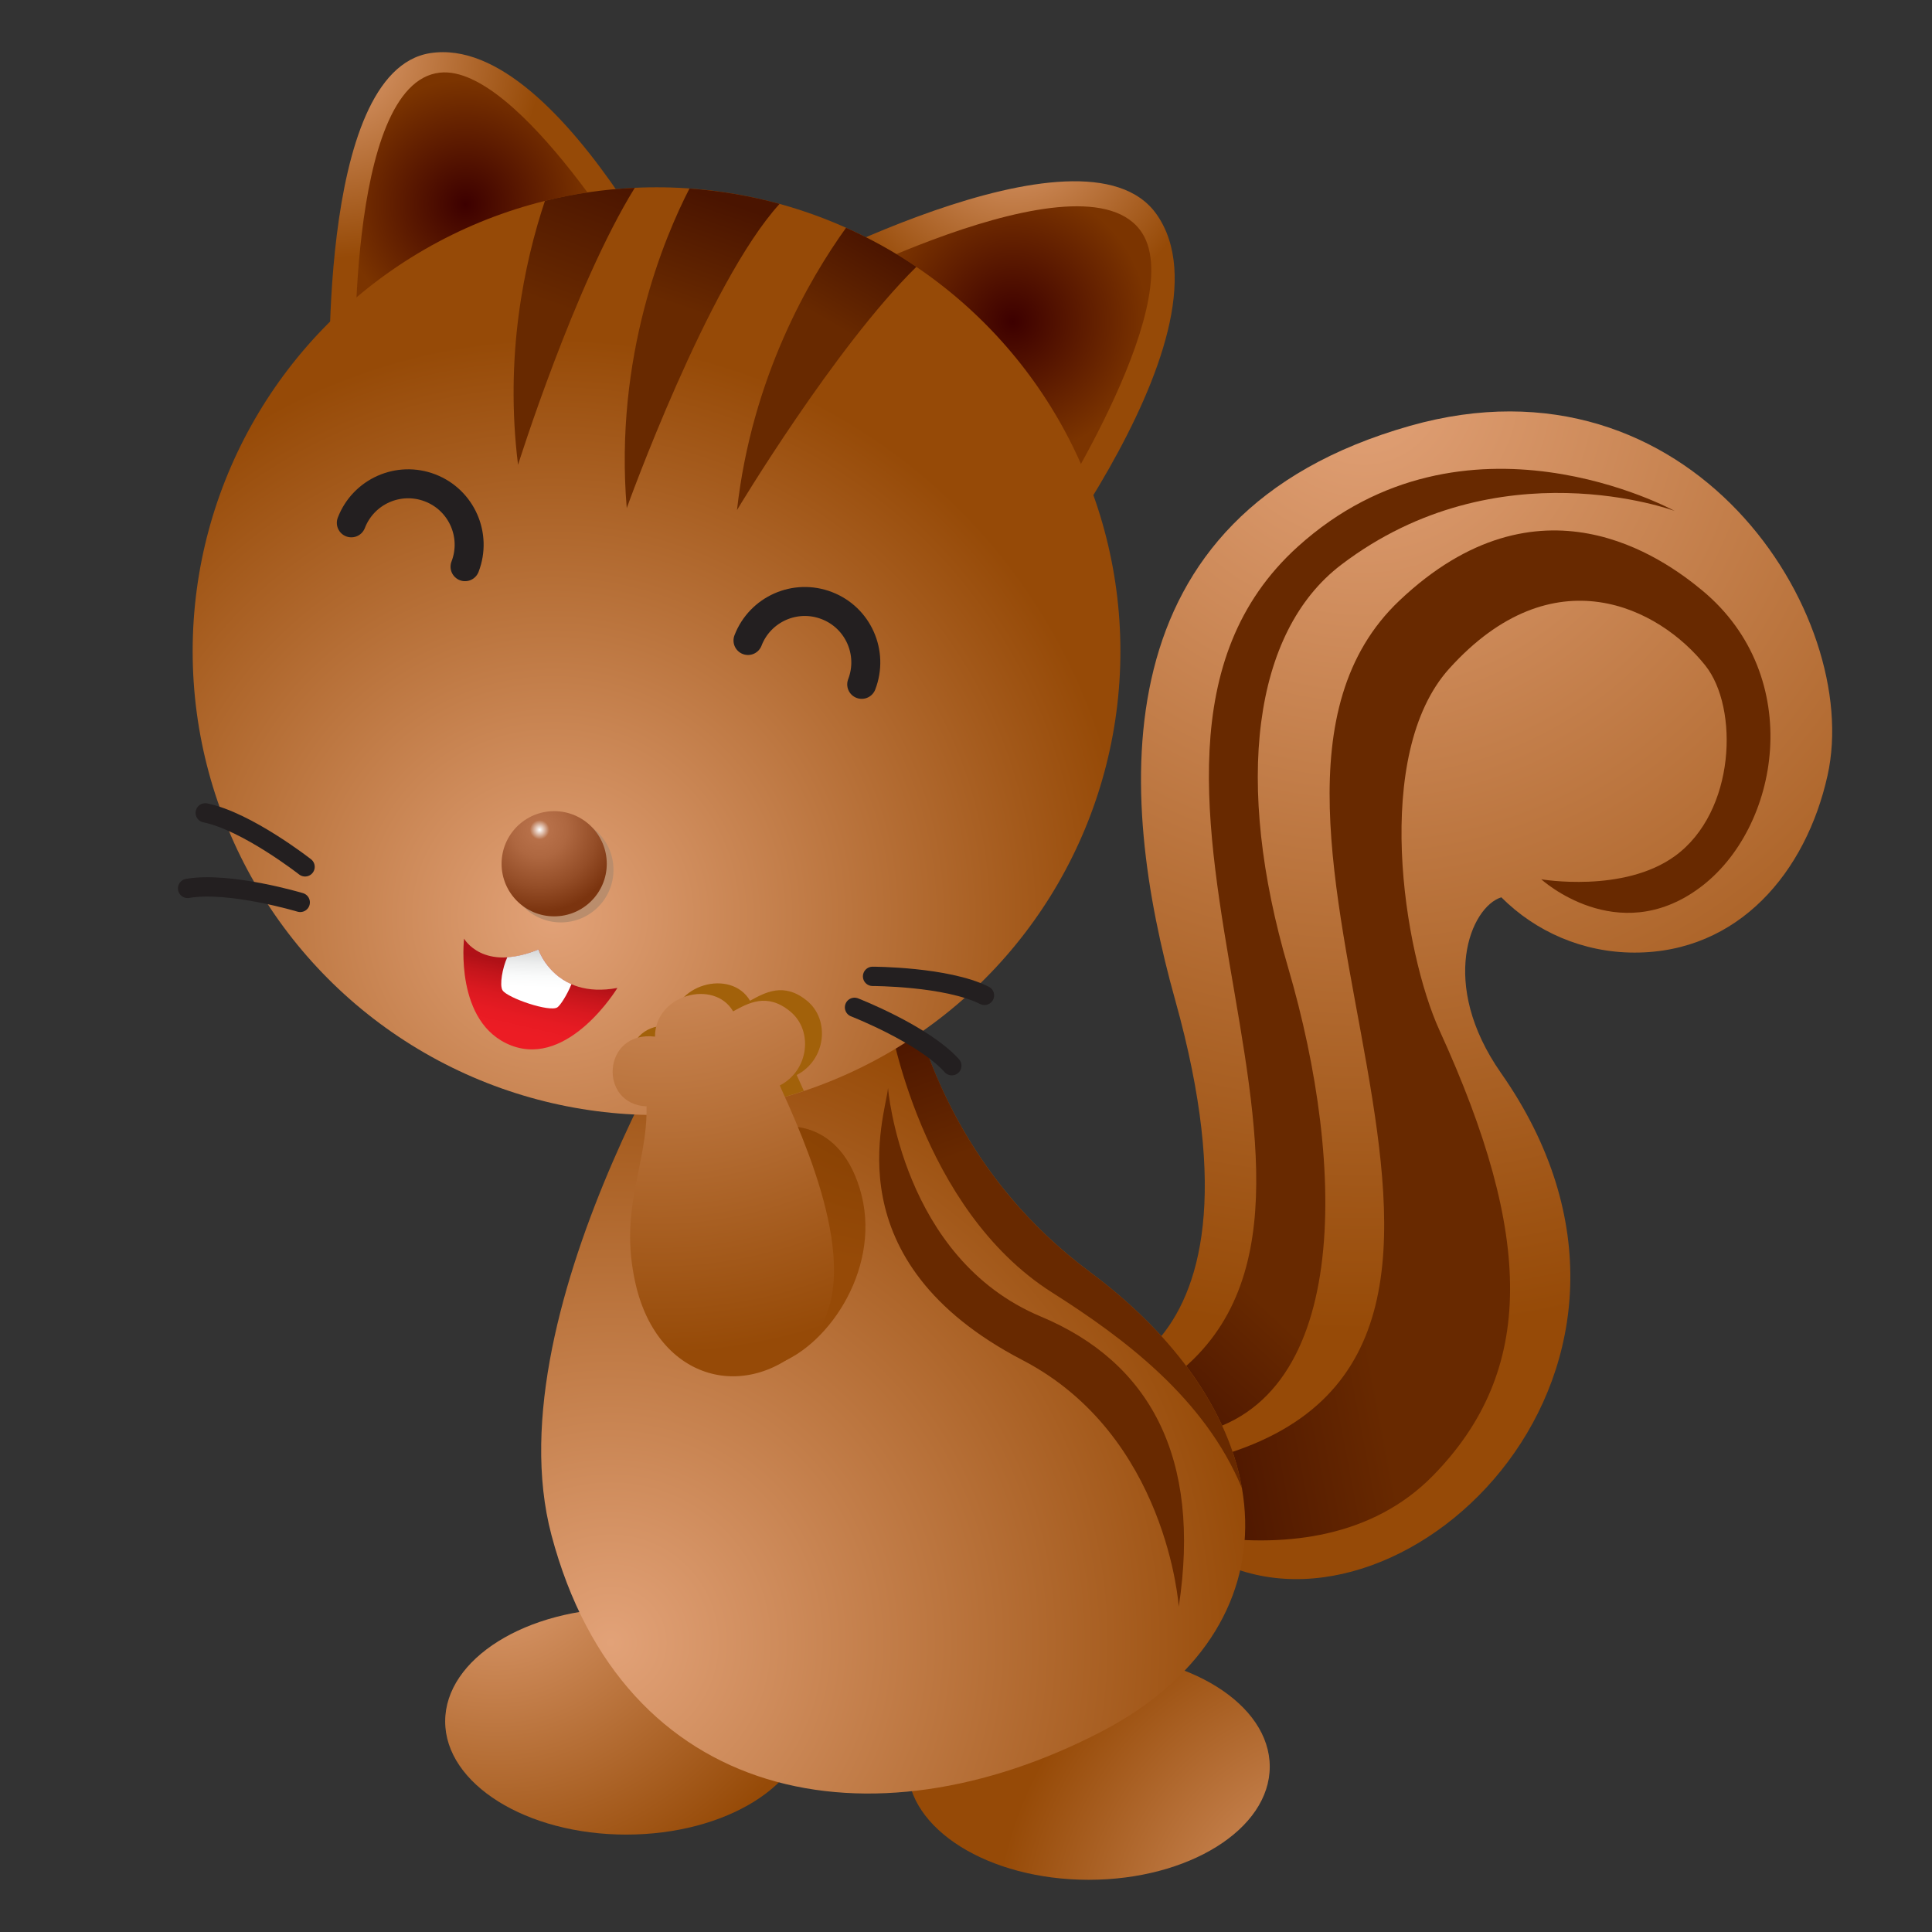 <?xml version="1.0" encoding="utf-8"?>
<!-- Generator: Adobe Illustrator 14.0.0, SVG Export Plug-In . SVG Version: 6.00 Build 43363)  -->
<!DOCTYPE svg PUBLIC "-//W3C//DTD SVG 1.1//EN" "http://www.w3.org/Graphics/SVG/1.1/DTD/svg11.dtd">
<svg version="1.1" id="图层_1" xmlns="http://www.w3.org/2000/svg" xmlns:xlink="http://www.w3.org/1999/xlink" x="0px" y="0px"
	 width="50px" height="50px" viewBox="0 0 50 50" enable-background="new 0 0 50 50" xml:space="preserve">
<rect x="0" y="0" width="50" height="50" fill="#333333" stroke="none"/>
<g>
	
		<radialGradient id="SVGID_1_" cx="44.864" cy="-115.056" r="8.245" gradientTransform="matrix(1.125 0 0 1.125 -37.64 169.56)" gradientUnits="userSpaceOnUse">
		<stop  offset="0" style="stop-color:#E2A278"/>
		<stop  offset="1" style="stop-color:#964A07"/>
	</radialGradient>
	<ellipse fill="url(#SVGID_1_)" cx="16.208" cy="44.549" rx="4.687" ry="2.93"/>
	
		<radialGradient id="SVGID_2_" cx="64.501" cy="-106.138" r="8.166" gradientTransform="matrix(1.125 0 0 1.125 -37.64 169.56)" gradientUnits="userSpaceOnUse">
		<stop  offset="0" style="stop-color:#E2A278"/>
		<stop  offset="1" style="stop-color:#964A07"/>
	</radialGradient>
	<ellipse fill="url(#SVGID_2_)" cx="28.174" cy="45.721" rx="4.687" ry="2.928"/>
	
		<radialGradient id="SVGID_3_" cx="217.336" cy="-150.969" r="4.924" gradientTransform="matrix(1.045 0 0 1.045 -200.875 160.815)" gradientUnits="userSpaceOnUse">
		<stop  offset="0" style="stop-color:#E2A278"/>
		<stop  offset="1" style="stop-color:#964A07"/>
	</radialGradient>
	<path fill="url(#SVGID_3_)" d="M19.849,7.37c0,0,8.196-4.517,10.086-1.82c2.206,3.148-4.133,10.809-4.133,10.809L19.849,7.37z"/>
	
		<radialGradient id="SVGID_4_" cx="-132.927" cy="-126.06" r="3.487" gradientTransform="matrix(0.829 0.568 -0.568 0.829 64.799 188.327)" gradientUnits="userSpaceOnUse">
		<stop  offset="0" style="stop-color:#3D0000"/>
		<stop  offset="1" style="stop-color:#7B3400"/>
	</radialGradient>
	<path fill="url(#SVGID_4_)" d="M20.571,7.808c0,0,7.538-4.055,8.991-1.772c1.201,1.891-2.626,7.715-2.626,7.715L20.571,7.808z"/>
	
		<radialGradient id="SVGID_5_" cx="200.448" cy="-152.747" r="5.242" gradientTransform="matrix(1.045 0 0 1.045 -200.875 160.815)" gradientUnits="userSpaceOnUse">
		<stop  offset="0" style="stop-color:#E2A278"/>
		<stop  offset="1" style="stop-color:#964A07"/>
	</radialGradient>
	<path fill="url(#SVGID_5_)" d="M8.541,10.419c0,0-0.394-8.582,2.594-9.044c3.489-0.54,7.224,7.789,7.224,7.789L8.541,10.419z"/>
	
		<radialGradient id="SVGID_6_" cx="-122.499" cy="-104.804" r="3.487" gradientTransform="matrix(0.804 -0.452 0.452 0.804 157.909 34.179)" gradientUnits="userSpaceOnUse">
		<stop  offset="0" style="stop-color:#3D0000"/>
		<stop  offset="1" style="stop-color:#7B3400"/>
	</radialGradient>
	<path fill="url(#SVGID_6_)" d="M9.195,10.001c0,0-0.28-7.852,2.189-8.121c2.044-0.223,5.287,5.294,5.287,5.294L9.195,10.001z"/>
	
		<radialGradient id="SVGID_7_" cx="22.352" cy="-144.371" r="23.45" gradientTransform="matrix(1.045 0 0 1.045 11.934 160.815)" gradientUnits="userSpaceOnUse">
		<stop  offset="0" style="stop-color:#E2A278"/>
		<stop  offset="1" style="stop-color:#964A07"/>
	</radialGradient>
	<path fill="url(#SVGID_7_)" d="M36.49,11.021c-8.101,2.298-7.561,9.549-6.076,14.861c2.817,10.082-3.04,10.082-3.04,10.082
		l-3.539,0.172c0,0,1.534,1.305,7.714,4.285c4.896,2.363,12.611-5.061,7.298-12.65c-1.625-2.32-0.784-4.303,0.007-4.549
		c0.882,0.884,2.103,1.431,3.45,1.431c2.694,0,4.438-2.085,4.993-4.586C48.217,15.932,43.772,8.957,36.49,11.021z"/>
	
		<linearGradient id="SVGID_8_" gradientUnits="userSpaceOnUse" x1="63.669" y1="-126.489" x2="59.187" y2="-125.632" gradientTransform="matrix(1.125 0 0 1.125 -37.64 169.56)">
		<stop  offset="0" style="stop-color:#682900"/>
		<stop  offset="1" style="stop-color:#4A1400"/>
	</linearGradient>
	<path fill="url(#SVGID_8_)" d="M27.421,38.563c0,0,0.493,0.188,4.152-0.887c9.75-2.861-1.157-16.636,4.643-22.132
		c3.619-3.429,6.823-1.104,7.839-0.262c2.688,2.23,2.014,6.168-0.08,7.703c-2.128,1.563-4.088-0.229-4.088-0.229
		s2.126,0.366,3.458-0.6c1.579-1.145,1.657-3.84,0.79-4.931c-1.192-1.499-3.936-2.907-6.63,0.08
		c-1.995,2.213-1.188,7.313-0.246,9.372c2.427,5.314,2.488,8.795-0.173,11.512C33.938,41.402,28.218,39.107,27.421,38.563z"/>
	
		<linearGradient id="SVGID_9_" gradientUnits="userSpaceOnUse" x1="58.916" y1="-124.063" x2="56.346" y2="-121.295" gradientTransform="matrix(1.125 0 0 1.125 -37.64 169.56)">
		<stop  offset="0" style="stop-color:#682900"/>
		<stop  offset="1" style="stop-color:#4A1400"/>
	</linearGradient>
	<path fill="url(#SVGID_9_)" d="M23.595,38.969c0,0,2.436-0.762,6.151-2.932c7.117-4.15-2.521-16.134,3.839-21.888
		c4.325-3.911,9.752-0.927,9.752-0.927s-4.563-1.696-8.624,1.392c-2.294,1.744-2.777,5.658-1.378,10.422
		c1.516,5.163,1.652,11.438-2.624,12.114C27.078,37.721,24.391,39.512,23.595,38.969z"/>
	
		<radialGradient id="SVGID_10_" cx="47.504" cy="-112.934" r="15.117" gradientTransform="matrix(1.125 0 0 1.125 -37.64 169.56)" gradientUnits="userSpaceOnUse">
		<stop  offset="0" style="stop-color:#E2A278"/>
		<stop  offset="1" style="stop-color:#964A07"/>
	</radialGradient>
	<path fill="url(#SVGID_10_)" d="M23.184,19.804c0,0-1.403,8.331,5.026,13.118c5.229,3.895,5.378,9.25,0.293,11.893
		c-5.962,3.094-12.387,1.865-14.231-5.086c-1.577-5.945,4.359-14.875,4.359-14.875L23.184,19.804z"/>
	
		<linearGradient id="SVGID_11_" gradientUnits="userSpaceOnUse" x1="56.981" y1="-124.661" x2="55.874" y2="-127.79" gradientTransform="matrix(1.125 0 0 1.125 -37.64 169.56)">
		<stop  offset="0" style="stop-color:#682900"/>
		<stop  offset="1" style="stop-color:#4A1400"/>
	</linearGradient>
	<path fill="url(#SVGID_11_)" d="M32.142,38.516c-0.332-1.91-1.647-3.891-3.932-5.594c-2.746-2.043-4.061-4.734-4.669-7.147
		l-0.514,0.653c0,0,0.787,4.855,4.198,7.02C29.064,34.615,31.173,36.174,32.142,38.516z"/>
	
		<radialGradient id="SVGID_12_" cx="46.176" cy="-129.657" r="13.285" gradientTransform="matrix(1.125 0 0 1.125 -37.64 169.56)" gradientUnits="userSpaceOnUse">
		<stop  offset="0" style="stop-color:#E2A278"/>
		<stop  offset="1" style="stop-color:#964A07"/>
	</radialGradient>
	<circle fill="url(#SVGID_12_)" cx="16.991" cy="16.852" r="12.005"/>
	<path fill="#A2610A" d="M19.411,25.899c-0.487-0.839-2.022-0.437-2.022,0.656c-1.366-0.164-1.475,1.748-0.218,1.803
		c0.003,0.168-0.004,0.334-0.019,0.494c1.275-0.018,2.503-0.232,3.652-0.619c-0.069-0.152-0.133-0.295-0.186-0.412
		c0.76-0.391,0.869-1.43,0.267-1.921C20.286,25.408,19.8,25.687,19.411,25.899z"/>
	<path fill="none" stroke="#231F20" stroke-width="0.5" stroke-linecap="round" stroke-linejoin="round" d="M22.115,26.07
		c0,0,1.781,0.693,2.518,1.51"/>
	
		<linearGradient id="SVGID_13_" gradientUnits="userSpaceOnUse" x1="49.381" y1="-143.561" x2="50.238" y2="-146.066" gradientTransform="matrix(1.125 0 0 1.125 -37.64 169.56)">
		<stop  offset="0" style="stop-color:#682900"/>
		<stop  offset="1" style="stop-color:#4A1400"/>
	</linearGradient>
	<path fill="url(#SVGID_13_)" d="M17.843,4.88c-0.653,1.27-1.95,4.344-1.623,8.271c0,0,2.095-5.833,3.956-7.875
		C19.425,5.07,18.646,4.936,17.843,4.88z"/>
	
		<linearGradient id="SVGID_14_" gradientUnits="userSpaceOnUse" x1="52.637" y1="-143.238" x2="53.757" y2="-145.15" gradientTransform="matrix(1.125 0 0 1.125 -37.64 169.56)">
		<stop  offset="0" style="stop-color:#682900"/>
		<stop  offset="1" style="stop-color:#4A1400"/>
	</linearGradient>
	<path fill="url(#SVGID_14_)" d="M21.896,5.895c-0.957,1.332-2.438,3.875-2.823,7.306c0,0,2.522-4.209,4.642-6.295
		C23.144,6.518,22.534,6.18,21.896,5.895z"/>
	
		<linearGradient id="SVGID_15_" gradientUnits="userSpaceOnUse" x1="46.113" y1="-143.732" x2="47.234" y2="-146.83" gradientTransform="matrix(1.125 0 0 1.125 -37.64 169.56)">
		<stop  offset="0" style="stop-color:#682900"/>
		<stop  offset="1" style="stop-color:#4A1400"/>
	</linearGradient>
	<path fill="url(#SVGID_15_)" d="M14.103,5.198c-0.538,1.613-1.046,4.017-0.696,6.832c0,0,1.455-4.639,3.021-7.169
		C15.63,4.897,14.853,5.013,14.103,5.198z"/>
	<path fill="none" stroke="#231F20" stroke-width="0.75" stroke-linecap="round" stroke-linejoin="round" d="M19.358,16.576
		c0.313-0.813,1.227-1.218,2.04-0.903c0.813,0.313,1.216,1.226,0.903,2.038"/>
	<path fill="none" stroke="#231F20" stroke-width="0.75" stroke-linecap="round" stroke-linejoin="round" d="M9.092,13.531
		c0.314-0.814,1.227-1.218,2.04-0.904c0.813,0.313,1.217,1.226,0.903,2.039"/>
	<circle fill="#BA8D6C" cx="14.516" cy="22.511" r="1.361"/>
	
		<radialGradient id="SVGID_16_" cx="47.032" cy="-138.199" r="1.885" gradientTransform="matrix(1.125 0 0 1.125 -38.945 176.947)" gradientUnits="userSpaceOnUse">
		<stop  offset="0" style="stop-color:#FFFFFF"/>
		<stop  offset="0.118" style="stop-color:#B77049"/>
		<stop  offset="0.339" style="stop-color:#AE6740"/>
		<stop  offset="0.704" style="stop-color:#944D27"/>
		<stop  offset="1" style="stop-color:#7B340F"/>
	</radialGradient>
	<circle fill="url(#SVGID_16_)" cx="14.342" cy="22.354" r="1.361"/>
	
		<radialGradient id="SVGID_17_" cx="54.019" cy="-127.063" r="5.438" gradientTransform="matrix(1.125 0 0 1.125 -37.64 169.56)" gradientUnits="userSpaceOnUse">
		<stop  offset="0" style="stop-color:#7C3A00"/>
		<stop  offset="1" style="stop-color:#964A07"/>
	</radialGradient>
	<path fill="url(#SVGID_17_)" d="M20.066,29.178c0,0,1.584-0.385,2.185,1.584c0.603,1.967-0.764,4.045-2.13,4.535
		c-1.366,0.492-1.147-2.951-1.147-2.951L20.066,29.178z"/>
	
		<radialGradient id="SVGID_18_" cx="48.578" cy="-131.873" r="12.31" gradientTransform="matrix(1.125 0 0 1.125 -37.64 169.56)" gradientUnits="userSpaceOnUse">
		<stop  offset="0" style="stop-color:#E2A278"/>
		<stop  offset="1" style="stop-color:#964A07"/>
	</radialGradient>
	<path fill="url(#SVGID_18_)" d="M16.447,33.219c-0.442-1.947,0.314-3.072,0.286-4.586c-1.257-0.055-1.147-1.969,0.218-1.805
		c0-1.092,1.535-1.494,2.022-0.654c0.39-0.212,0.874-0.493,1.475,0c0.602,0.49,0.493,1.527-0.267,1.918
		c0.59,1.32,2.317,5.01,0.785,6.6C19.386,36.332,17.025,35.766,16.447,33.219z"/>
	
		<linearGradient id="SVGID_19_" gradientUnits="userSpaceOnUse" x1="45.517" y1="-126.918" x2="45.859" y2="-128.381" gradientTransform="matrix(1.125 0 0 1.125 -37.64 169.56)">
		<stop  offset="0" style="stop-color:#EC1C24"/>
		<stop  offset="0.245" style="stop-color:#E71B23"/>
		<stop  offset="0.518" style="stop-color:#DA1920"/>
		<stop  offset="0.802" style="stop-color:#C4151B"/>
		<stop  offset="1" style="stop-color:#B01117"/>
	</linearGradient>
	<path fill="url(#SVGID_19_)" d="M12.01,24.292c0,0,0.49,0.875,1.926,0.281c0,0,0.42,1.295,2.042,0.995c0,0-1.248,2.06-2.742,1.491
		C11.751,26.49,12.01,24.292,12.01,24.292z"/>
	<path fill="#682900" d="M22.982,28.158c0,0,0.35,4.404,3.95,5.912c2.822,1.18,4.164,3.641,3.574,7.512c0,0-0.29-4.43-4.041-6.381
		C21.526,32.633,22.917,28.881,22.982,28.158z"/>
	
		<linearGradient id="SVGID_20_" gradientUnits="userSpaceOnUse" x1="45.804" y1="-128.001" x2="45.839" y2="-128.923" gradientTransform="matrix(1.125 0 0 1.125 -37.64 169.56)">
		<stop  offset="0" style="stop-color:#FFFFFF"/>
		<stop  offset="0.28" style="stop-color:#FAFBFB"/>
		<stop  offset="0.591" style="stop-color:#EDEEEE"/>
		<stop  offset="0.916" style="stop-color:#D7D9DA"/>
		<stop  offset="1" style="stop-color:#D0D2D3"/>
	</linearGradient>
	<path fill="url(#SVGID_20_)" d="M14.425,26.07c0.073-0.049,0.239-0.298,0.364-0.599c-0.654-0.285-0.854-0.899-0.854-0.899
		c-0.313,0.129-0.578,0.186-0.806,0.201c-0.125,0.268-0.208,0.73-0.122,0.858C13.139,25.829,14.228,26.203,14.425,26.07z"/>
	<path fill="none" stroke="#231F20" stroke-width="0.5" stroke-linecap="round" stroke-linejoin="round" d="M22.582,25.268
		c0,0,1.912,0,2.896,0.492"/>
	<path fill="none" stroke="#231F20" stroke-width="0.5" stroke-linecap="round" stroke-linejoin="round" d="M7.77,23.354
		c0,0-1.832-0.55-2.915-0.362"/>
	<path fill="none" stroke="#231F20" stroke-width="0.5" stroke-linecap="round" stroke-linejoin="round" d="M7.895,22.434
		c0,0-1.506-1.179-2.583-1.397"/>
</g>
</svg>
